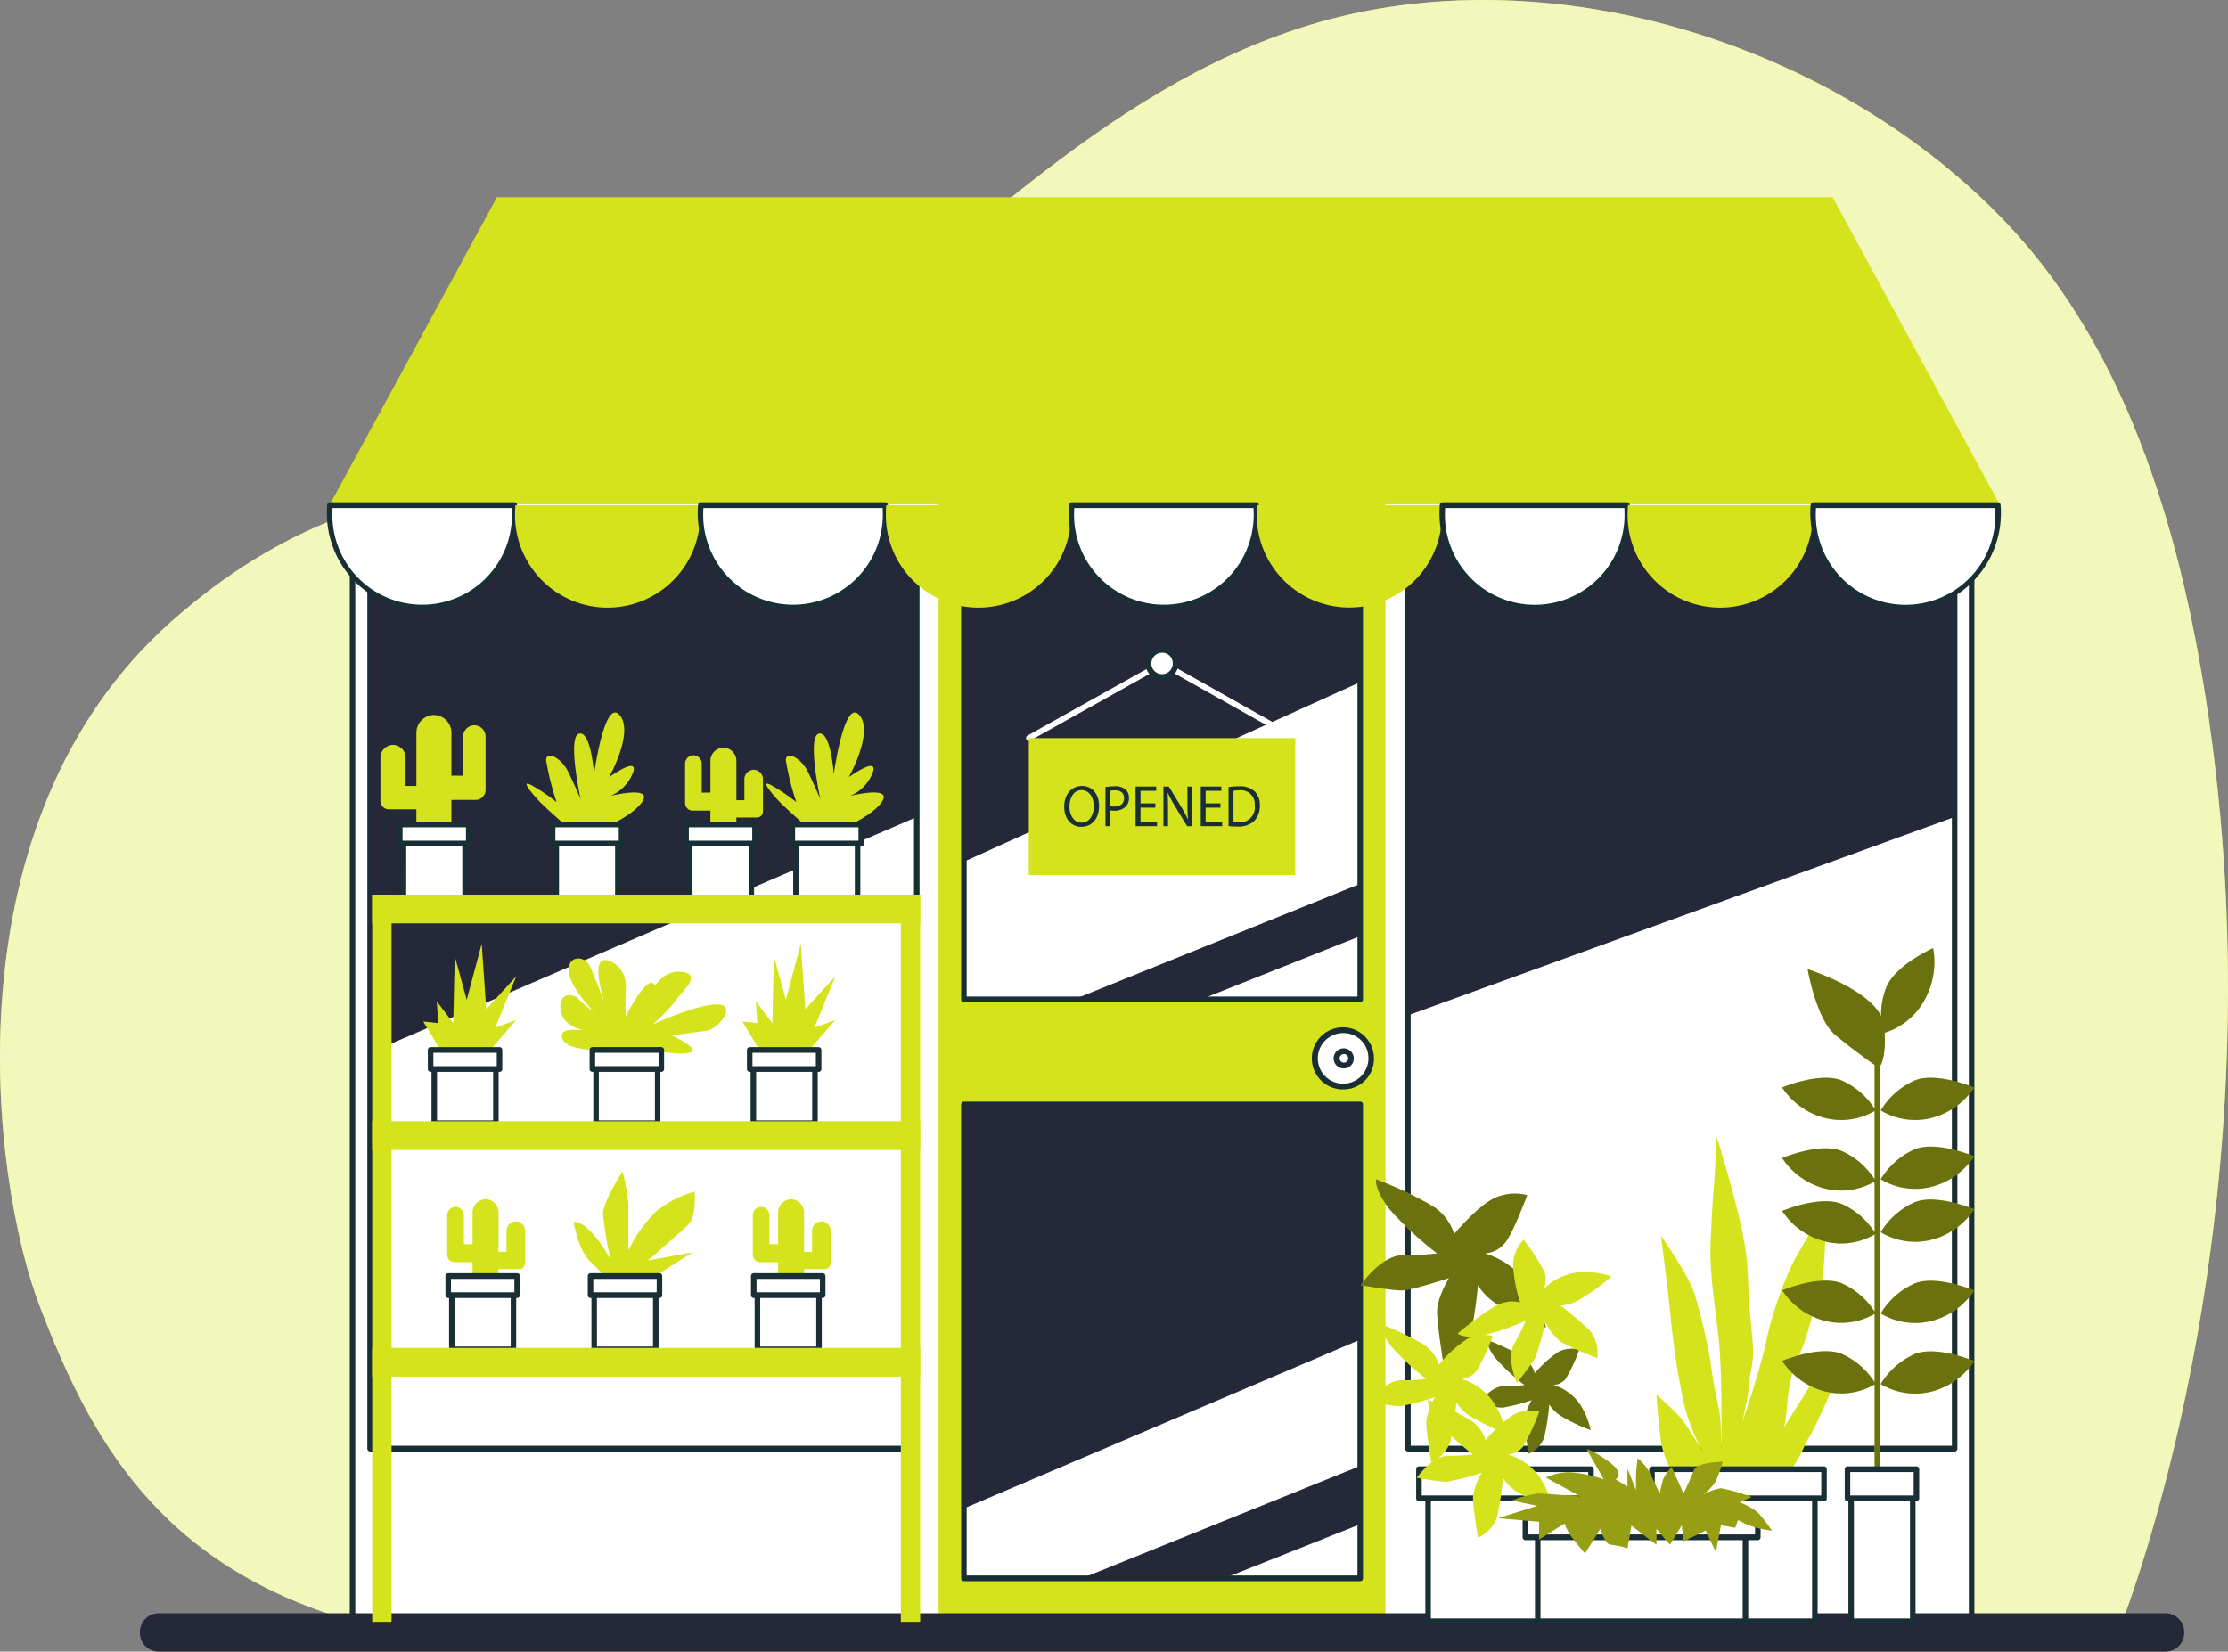 <svg id="Grupo_850" data-name="Grupo 850" xmlns="http://www.w3.org/2000/svg" width="312" height="231.326" viewBox="0 0 312 231.326">
  <rect x="0" y="0" width="312" height="231.326" fill="#808080" stroke="none"/>
  <g id="Grupo_709" data-name="Grupo 709" transform="translate(0)">
    <g id="Grupo_707" data-name="Grupo 707">
      <path id="Trazado_2574" data-name="Trazado 2574" d="M858.568,2657.181s22.966-56.065,12.631-127.638c-3.531-24.468-10.8-50.924-28.125-69.305-24.051-25.524-64.663-38.117-97.882-27.945-29.583,9.058-50.2,33.23-74.936,50.728-26.984,19.085-52.821,4.771-84.4,32.8s-25.263,78.134-18.373,96.028,16.313,36.088,43.753,43.988Z" transform="translate(-561.872 -2428.766)" fill="#d5e31c"/>
    </g>
    <g id="Grupo_708" data-name="Grupo 708" opacity="0.7">
      <path id="Trazado_2575" data-name="Trazado 2575" d="M858.568,2657.181s22.966-56.065,12.631-127.638c-3.531-24.468-10.8-50.924-28.125-69.305-24.051-25.524-64.663-38.117-97.882-27.945-29.583,9.058-50.2,33.23-74.936,50.728-26.984,19.085-52.821,4.771-84.4,32.8s-25.263,78.134-18.373,96.028,16.313,36.088,43.753,43.988Z" transform="translate(-561.872 -2428.766)" fill="#fff"/>
    </g>
  </g>
  <g id="Grupo_744" data-name="Grupo 744" transform="translate(45.776 27.621)">
    <g id="Grupo_710" data-name="Grupo 710" transform="translate(3.203 39.571)">
      <rect id="Rectángulo_60" data-name="Rectángulo 60" width="226.729" height="159.48" transform="translate(0.387 0.402)" fill="#fff"/>
      <path id="Trazado_2576" data-name="Trazado 2576" d="M820.721,2630.954H593.991a.4.4,0,0,1-.387-.4v-159.48a.394.394,0,0,1,.387-.4h226.73a.4.4,0,0,1,.388.4v159.48A.4.4,0,0,1,820.721,2630.954Zm-226.342-.805H820.334V2471.474H594.379Z" transform="translate(-593.604 -2470.669)" fill="#1a2e35"/>
    </g>
    <g id="Grupo_711" data-name="Grupo 711" transform="translate(150.998 44.183)">
      <rect id="Rectángulo_61" data-name="Rectángulo 61" width="76.555" height="130.685" transform="translate(0.388 0.403)" fill="#fff"/>
      <path id="Trazado_2577" data-name="Trazado 2577" d="M766.3,2605.036H689.743a.4.4,0,0,1-.387-.4V2473.947a.4.4,0,0,1,.387-.4H766.3a.4.4,0,0,1,.387.4v130.686A.4.4,0,0,1,766.3,2605.036Zm-76.168-.805h75.781V2474.35H690.131Z" transform="translate(-689.356 -2473.544)" fill="#1a2e35"/>
    </g>
    <g id="Grupo_712" data-name="Grupo 712" transform="translate(5.662 44.183)">
      <rect id="Rectángulo_62" data-name="Rectángulo 62" width="76.555" height="130.685" transform="translate(0.387 0.403)" fill="#fff"/>
      <path id="Trazado_2578" data-name="Trazado 2578" d="M672.14,2605.036H595.584a.4.4,0,0,1-.387-.4V2473.947a.4.4,0,0,1,.387-.4H672.14a.4.4,0,0,1,.387.4v130.686A.4.4,0,0,1,672.14,2605.036Zm-76.168-.805h75.779V2474.35H595.972Z" transform="translate(-595.197 -2473.544)" fill="#1a2e35"/>
    </g>
    <g id="Grupo_713" data-name="Grupo 713" transform="translate(151.386 44.585)">
      <path id="Trazado_2579" data-name="Trazado 2579" d="M766.162,2516.02,689.607,2543.8v-70h76.555Z" transform="translate(-689.607 -2473.796)" fill="#242838"/>
    </g>
    <g id="Grupo_714" data-name="Grupo 714" transform="translate(6.049 44.585)">
      <path id="Trazado_2580" data-name="Trazado 2580" d="M672,2516.02l-76.555,33.015V2473.8H672Z" transform="translate(-595.448 -2473.796)" fill="#242838"/>
    </g>
    <g id="Grupo_715" data-name="Grupo 715" transform="translate(85.661 39.973)">
      <rect id="Rectángulo_63" data-name="Rectángulo 63" width="62.587" height="159.48" fill="#d5e31c"/>
    </g>
    <g id="Grupo_716" data-name="Grupo 716" transform="translate(88.816 45.589)">
      <path id="Trazado_2581" data-name="Trazado 2581" d="M649.321,2555.756h55.5v66.361h-55.5Zm0-81.083v66.361h55.5v-66.361Z" transform="translate(-648.934 -2474.27)" fill="#fff"/>
      <path id="Trazado_2582" data-name="Trazado 2582" d="M704.96,2622.671h-55.5a.4.4,0,0,1-.388-.4v-66.361a.4.4,0,0,1,.388-.4h55.5a.394.394,0,0,1,.387.4v66.361A.394.394,0,0,1,704.96,2622.671Zm-55.113-.8h54.726V2556.31H649.847Zm55.113-80.278h-55.5a.4.4,0,0,1-.388-.4v-66.361a.4.4,0,0,1,.388-.4h55.5a.394.394,0,0,1,.387.4v66.361A.394.394,0,0,1,704.96,2541.588Zm-55.113-.805h54.726v-65.556H649.847Z" transform="translate(-649.07 -2474.422)" fill="#1a2e35"/>
    </g>
    <g id="Grupo_724" data-name="Grupo 724" transform="translate(89.204 45.992)">
      <g id="Grupo_717" data-name="Grupo 717" transform="translate(16.514 131.702)">
        <path id="Trazado_2583" data-name="Trazado 2583" d="M699.007,2564.977v-8.17l-38.987,15.742h19.924Z" transform="translate(-660.021 -2556.807)" fill="#242838"/>
      </g>
      <g id="Grupo_721" data-name="Grupo 721">
        <g id="Grupo_719" data-name="Grupo 719">
          <g id="Grupo_718" data-name="Grupo 718">
            <path id="Trazado_2584" data-name="Trazado 2584" d="M649.322,2521.751l55.5-25.156v-21.922h-55.5Z" transform="translate(-649.322 -2474.673)" fill="#242838"/>
          </g>
        </g>
        <g id="Grupo_720" data-name="Grupo 720" transform="translate(15.411 50.173)">
          <path id="Trazado_2585" data-name="Trazado 2585" d="M677.088,2522.151l22.308-8.861v-7.327l-40.091,16.188Z" transform="translate(-659.306 -2505.963)" fill="#242838"/>
        </g>
      </g>
      <g id="Grupo_723" data-name="Grupo 723" transform="translate(0 81.083)">
        <g id="Grupo_722" data-name="Grupo 722">
          <path id="Trazado_2586" data-name="Trazado 2586" d="M649.322,2581.818l55.5-23.648v-32.931h-55.5Z" transform="translate(-649.322 -2525.239)" fill="#242838"/>
        </g>
      </g>
    </g>
    <g id="Grupo_735" data-name="Grupo 735">
      <g id="Grupo_725" data-name="Grupo 725" transform="translate(0.432)">
        <path id="Trazado_2587" data-name="Trazado 2587" d="M825.61,2489h-233.8l23.38-43.009H802.23Z" transform="translate(-591.809 -2445.991)" fill="#d5e31c"/>
      </g>
      <g id="Grupo_726" data-name="Grupo 726" transform="translate(0 42.724)">
        <path id="Trazado_2588" data-name="Trazado 2588" d="M591.823,2472.886c-.019.3-.043.592-.043.894a12.965,12.965,0,1,0,25.911,0c0-.3-.025-.6-.043-.894Z" transform="translate(-591.393 -2472.483)" fill="#fff"/>
        <path id="Trazado_2589" data-name="Trazado 2589" d="M604.871,2487.792a13.624,13.624,0,0,1-13.342-13.862c0-.252.017-.5.032-.749l.012-.172a.4.4,0,0,1,.386-.375h25.825a.394.394,0,0,1,.386.375l.011.159c.017.251.034.5.034.762A13.625,13.625,0,0,1,604.871,2487.792Zm-12.549-14.353c-.011.162-.019.326-.019.491a12.577,12.577,0,1,0,25.136,0c0-.166-.008-.329-.019-.491Z" transform="translate(-591.529 -2472.635)" fill="#1a2e35"/>
      </g>
      <g id="Grupo_727" data-name="Grupo 727" transform="translate(26.354 43.126)">
        <path id="Trazado_2590" data-name="Trazado 2590" d="M608.646,2472.886c-.018.3-.043.592-.043.894a12.965,12.965,0,1,0,25.911,0c0-.3-.025-.6-.043-.894Z" transform="translate(-608.603 -2472.886)" fill="#d5e31c"/>
      </g>
      <g id="Grupo_728" data-name="Grupo 728" transform="translate(51.933 42.724)">
        <path id="Trazado_2591" data-name="Trazado 2591" d="M625.469,2472.886c-.019.3-.043.592-.043.894a12.965,12.965,0,1,0,25.911,0c0-.3-.025-.6-.043-.894Z" transform="translate(-625.039 -2472.483)" fill="#fff"/>
        <path id="Trazado_2592" data-name="Trazado 2592" d="M638.517,2487.792a13.625,13.625,0,0,1-13.342-13.862c0-.252.017-.5.034-.749l.011-.172a.4.4,0,0,1,.388-.375H651.43a.4.4,0,0,1,.387.375l.009.159c.017.251.034.5.034.762A13.625,13.625,0,0,1,638.517,2487.792Zm-12.549-14.353c-.011.162-.019.326-.019.491a12.577,12.577,0,1,0,25.136,0c0-.166-.008-.329-.017-.491Z" transform="translate(-625.175 -2472.635)" fill="#1a2e35"/>
      </g>
      <g id="Grupo_729" data-name="Grupo 729" transform="translate(78.288 43.126)">
        <path id="Trazado_2593" data-name="Trazado 2593" d="M642.292,2472.886c-.019.3-.043.592-.043.894a12.965,12.965,0,1,0,25.911,0c0-.3-.025-.6-.043-.894Z" transform="translate(-642.249 -2472.886)" fill="#d5e31c"/>
      </g>
      <g id="Grupo_730" data-name="Grupo 730" transform="translate(103.867 42.724)">
        <path id="Trazado_2594" data-name="Trazado 2594" d="M659.117,2472.886c-.02.3-.045.592-.045.894a12.965,12.965,0,1,0,25.911,0c0-.3-.025-.6-.043-.894Z" transform="translate(-658.685 -2472.483)" fill="#fff"/>
        <path id="Trazado_2595" data-name="Trazado 2595" d="M672.165,2487.792a13.625,13.625,0,0,1-13.344-13.862c0-.252.017-.5.034-.749l.011-.172a.4.4,0,0,1,.388-.375h25.823a.4.4,0,0,1,.387.375l.011.159c.016.251.033.5.033.762A13.624,13.624,0,0,1,672.165,2487.792Zm-12.55-14.353c-.011.162-.019.326-.019.491a12.577,12.577,0,1,0,25.136,0c0-.166-.008-.329-.017-.491Z" transform="translate(-658.821 -2472.635)" fill="#1a2e35"/>
      </g>
      <g id="Grupo_731" data-name="Grupo 731" transform="translate(130.222 43.126)">
        <path id="Trazado_2596" data-name="Trazado 2596" d="M675.939,2472.886c-.018.3-.043.592-.043.894a12.964,12.964,0,1,0,25.91,0c0-.3-.025-.6-.043-.894Z" transform="translate(-675.896 -2472.886)" fill="#d5e31c"/>
      </g>
      <g id="Grupo_732" data-name="Grupo 732" transform="translate(155.8 42.724)">
        <path id="Trazado_2597" data-name="Trazado 2597" d="M692.762,2472.886c-.018.3-.043.592-.043.894a12.964,12.964,0,1,0,25.91,0c0-.3-.025-.6-.043-.894Z" transform="translate(-692.33 -2472.483)" fill="#fff"/>
        <path id="Trazado_2598" data-name="Trazado 2598" d="M705.811,2487.792a13.625,13.625,0,0,1-13.344-13.862c0-.252.017-.5.034-.749l.011-.172a.4.4,0,0,1,.388-.375h25.823a.4.4,0,0,1,.388.375l.011.159c.017.251.032.5.032.762A13.624,13.624,0,0,1,705.811,2487.792Zm-12.55-14.353c-.009.162-.017.326-.017.491a12.577,12.577,0,1,0,25.135,0c0-.166-.008-.329-.017-.491Z" transform="translate(-692.467 -2472.635)" fill="#1a2e35"/>
      </g>
      <g id="Grupo_733" data-name="Grupo 733" transform="translate(182.156 43.126)">
        <path id="Trazado_2599" data-name="Trazado 2599" d="M709.585,2472.886c-.018.3-.043.592-.043.894a12.965,12.965,0,1,0,25.911,0c0-.3-.025-.6-.045-.894Z" transform="translate(-709.542 -2472.886)" fill="#d5e31c"/>
      </g>
      <g id="Grupo_734" data-name="Grupo 734" transform="translate(207.735 42.724)">
        <path id="Trazado_2600" data-name="Trazado 2600" d="M726.408,2472.886c-.019.3-.043.592-.043.894a12.965,12.965,0,1,0,25.911,0c0-.3-.025-.6-.045-.894Z" transform="translate(-725.978 -2472.483)" fill="#fff"/>
        <path id="Trazado_2601" data-name="Trazado 2601" d="M739.456,2487.792a13.624,13.624,0,0,1-13.342-13.862c0-.252.015-.5.032-.749l.012-.172a.393.393,0,0,1,.386-.375H752.37a.394.394,0,0,1,.386.375l.011.159c.017.251.034.5.034.762A13.625,13.625,0,0,1,739.456,2487.792Zm-12.549-14.353c-.011.162-.019.326-.019.491a12.577,12.577,0,1,0,25.135,0c0-.166-.006-.329-.017-.491Z" transform="translate(-726.114 -2472.635)" fill="#1a2e35"/>
      </g>
    </g>
    <g id="Grupo_738" data-name="Grupo 738" transform="translate(97.908 62.995)">
      <g id="Grupo_736" data-name="Grupo 736" transform="translate(0 1.896)">
        <path id="Trazado_2602" data-name="Trazado 2602" d="M692.665,2497.729a.367.367,0,0,1-.185-.049l-18.41-10.36-18.538,10.36a.381.381,0,0,1-.525-.164.41.41,0,0,1,.157-.545l18.721-10.463a.373.373,0,0,1,.369,0l18.595,10.464a.409.409,0,0,1,.156.545A.385.385,0,0,1,692.665,2497.729Z" transform="translate(-654.961 -2486.46)" fill="#fff"/>
      </g>
      <g id="Grupo_737" data-name="Grupo 737" transform="translate(16.897)">
        <path id="Trazado_2603" data-name="Trazado 2603" d="M669.809,2487.425a1.827,1.827,0,1,0-1.824,1.9A1.862,1.862,0,0,0,669.809,2487.425Z" transform="translate(-665.772 -2485.126)" fill="#fff"/>
        <path id="Trazado_2604" data-name="Trazado 2604" d="M668.121,2489.876a2.3,2.3,0,1,1,2.214-2.3A2.26,2.26,0,0,1,668.121,2489.876Zm0-3.794a1.5,1.5,0,1,0,1.437,1.495A1.469,1.469,0,0,0,668.121,2486.082Z" transform="translate(-665.908 -2485.277)" fill="#1a2e35"/>
      </g>
    </g>
    <g id="Grupo_739" data-name="Grupo 739" transform="translate(98.297 75.758)">
      <rect id="Rectángulo_64" data-name="Rectángulo 64" width="37.316" height="19.183" fill="#d5e31c"/>
    </g>
    <g id="Grupo_740" data-name="Grupo 740" transform="translate(103.252 82.457)">
      <path id="Trazado_2605" data-name="Trazado 2605" d="M663.3,2500.22c0,1.911-1.118,2.923-2.479,2.923-1.412,0-2.4-1.135-2.4-2.816,0-1.76,1.054-2.913,2.481-2.913C662.362,2497.414,663.3,2498.575,663.3,2500.22Zm-4.144.091c0,1.185.619,2.247,1.7,2.247s1.712-1.044,1.712-2.3c0-1.1-.556-2.256-1.7-2.256S659.159,2499.093,659.159,2500.311Z" transform="translate(-658.423 -2497.414)" fill="#1a2e35"/>
      <path id="Trazado_2606" data-name="Trazado 2606" d="M662.167,2497.551a7.677,7.677,0,0,1,1.323-.105,2.145,2.145,0,0,1,1.5.46,1.521,1.521,0,0,1,.466,1.161,1.666,1.666,0,0,1-.412,1.185,2.16,2.16,0,0,1-1.631.609,2.208,2.208,0,0,1-.554-.05v2.223h-.69Zm.69,2.676a2.176,2.176,0,0,0,.57.058c.832,0,1.34-.421,1.34-1.187,0-.732-.5-1.085-1.261-1.085a2.7,2.7,0,0,0-.648.058Z" transform="translate(-656.388 -2497.396)" fill="#1a2e35"/>
      <path id="Trazado_2607" data-name="Trazado 2607" d="M667.665,2500.417h-2.076v2H667.9v.6h-3v-5.548h2.885v.6h-2.195v1.753h2.076Z" transform="translate(-654.903 -2497.38)" fill="#1a2e35"/>
      <path id="Trazado_2608" data-name="Trazado 2608" d="M667.426,2503.018v-5.548h.752l1.713,2.808a16.149,16.149,0,0,1,.958,1.8l.016-.008c-.063-.741-.079-1.416-.079-2.281v-2.322h.65v5.548h-.7l-1.7-2.814a18.03,18.03,0,0,1-1-1.854l-.023.01c.039.7.056,1.366.056,2.288v2.37Z" transform="translate(-653.53 -2497.38)" fill="#1a2e35"/>
      <path id="Trazado_2609" data-name="Trazado 2609" d="M673.571,2500.417H671.5v2h2.314v.6h-3v-5.548h2.885v.6H671.5v1.753h2.076Z" transform="translate(-651.693 -2497.38)" fill="#1a2e35"/>
      <path id="Trazado_2610" data-name="Trazado 2610" d="M673.332,2497.561a9.274,9.274,0,0,1,1.466-.115,2.993,2.993,0,0,1,2.164.69,2.607,2.607,0,0,1,.752,1.992,3.008,3.008,0,0,1-.769,2.159,3.213,3.213,0,0,1-2.361.8,10.642,10.642,0,0,1-1.252-.066Zm.69,4.9a4.041,4.041,0,0,0,.7.042,2.094,2.094,0,0,0,2.275-2.354,1.94,1.94,0,0,0-2.163-2.14,3.8,3.8,0,0,0-.809.073Z" transform="translate(-650.32 -2497.396)" fill="#1a2e35"/>
    </g>
    <g id="Grupo_743" data-name="Grupo 743" transform="translate(138.258 116.267)">
      <g id="Grupo_741" data-name="Grupo 741">
        <ellipse id="Elipse_62" data-name="Elipse 62" cx="3.797" cy="3.944" rx="3.797" ry="3.944" transform="translate(0.388 0.403)" fill="#fff"/>
        <path id="Trazado_2611" data-name="Trazado 2611" d="M685.286,2527.193a4.35,4.35,0,1,1,4.185-4.347A4.272,4.272,0,0,1,685.286,2527.193Zm0-7.887a3.544,3.544,0,1,0,3.41,3.54A3.48,3.48,0,0,0,685.286,2519.306Z" transform="translate(-681.102 -2518.499)" fill="#1a2e35"/>
      </g>
      <g id="Grupo_742" data-name="Grupo 742" transform="translate(2.829 2.939)">
        <ellipse id="Elipse_63" data-name="Elipse 63" cx="0.968" cy="1.006" rx="0.968" ry="1.006" transform="translate(0.387 0.402)" fill="#fff"/>
        <path id="Trazado_2612" data-name="Trazado 2612" d="M684.29,2523.149a1.409,1.409,0,1,1,1.355-1.409A1.385,1.385,0,0,1,684.29,2523.149Zm0-2.012a.6.6,0,1,0,.581.6A.592.592,0,0,0,684.29,2521.137Z" transform="translate(-682.935 -2520.332)" fill="#1a2e35"/>
      </g>
    </g>
  </g>
  <g id="Grupo_745" data-name="Grupo 745" transform="translate(19.591 225.957)">
    <path id="Trazado_2613" data-name="Trazado 2613" d="M858.262,2575.049H577.148a2.634,2.634,0,0,1-2.584-2.684h0a2.635,2.635,0,0,1,2.584-2.685H858.262a2.635,2.635,0,0,1,2.582,2.685h0A2.634,2.634,0,0,1,858.262,2575.049Z" transform="translate(-574.564 -2569.68)" fill="#242838"/>
  </g>
  <g id="Grupo_806" data-name="Grupo 806" transform="translate(52.121 99.79)">
    <g id="Grupo_799" data-name="Grupo 799" transform="translate(1.151)">
      <g id="Grupo_750" data-name="Grupo 750" transform="translate(0 0.351)">
        <g id="Grupo_746" data-name="Grupo 746">
          <path id="Trazado_2614" data-name="Trazado 2614" d="M607.965,2494.29v5.428h-1.636v-5.951a2.5,2.5,0,0,0-2.454-2.55h0a2.5,2.5,0,0,0-2.454,2.55v7.389h-1.511v-3.924a1.8,1.8,0,0,0-1.763-1.83h0a1.8,1.8,0,0,0-1.761,1.83v6.016h0a1.156,1.156,0,0,0,1.133,1.177h3.9v4.446h4.908v-5.755h3.4a1.411,1.411,0,0,0,1.385-1.438h0v-7.389a1.6,1.6,0,0,0-1.573-1.634h0A1.6,1.6,0,0,0,607.965,2494.29Z" transform="translate(-596.385 -2491.217)" fill="#d5e31c"/>
        </g>
        <g id="Grupo_749" data-name="Grupo 749" transform="translate(2.325 14.925)">
          <g id="Grupo_747" data-name="Grupo 747" transform="translate(0.514 1.969)">
            <rect id="Rectángulo_65" data-name="Rectángulo 65" width="8.626" height="8.31" transform="translate(0.387 0.402)" fill="#fff"/>
            <path id="Trazado_2615" data-name="Trazado 2615" d="M607.238,2510.867h-8.627a.4.4,0,0,1-.387-.4v-8.309a.394.394,0,0,1,.387-.4h8.627a.394.394,0,0,1,.387.4v8.309A.394.394,0,0,1,607.238,2510.867Zm-8.239-.8h7.852v-7.5H599Z" transform="translate(-598.224 -2501.753)" fill="#1a2e35"/>
          </g>
          <g id="Grupo_748" data-name="Grupo 748">
            <rect id="Rectángulo_66" data-name="Rectángulo 66" width="9.653" height="2.675" transform="translate(0.388 0.402)" fill="#fff"/>
            <path id="Trazado_2616" data-name="Trazado 2616" d="M607.932,2504h-9.653a.394.394,0,0,1-.387-.4v-2.675a.4.4,0,0,1,.387-.4h9.653a.4.4,0,0,1,.387.4v2.675A.394.394,0,0,1,607.932,2504Zm-9.266-.8h8.878v-1.869h-8.878Z" transform="translate(-597.891 -2500.525)" fill="#1a2e35"/>
          </g>
        </g>
      </g>
      <g id="Grupo_756" data-name="Grupo 756" transform="translate(6 32.39)">
        <g id="Grupo_751" data-name="Grupo 751">
          <path id="Trazado_2617" data-name="Trazado 2617" d="M603.419,2527.326l-3.147-5.231,2.1.219-.21-3.052,2.308,3.052.21-9.372,1.678,6.1,2.1-7.847.63,9.154,4.2-4.576-2.937,7.192,2.937-1.089-5.665,6.539Z" transform="translate(-600.272 -2511.198)" fill="#d5e31c"/>
        </g>
        <g id="Grupo_755" data-name="Grupo 755" transform="translate(0.639 14.468)">
          <g id="Grupo_754" data-name="Grupo 754">
            <g id="Grupo_752" data-name="Grupo 752" transform="translate(0.512 1.969)">
              <rect id="Rectángulo_67" data-name="Rectángulo 67" width="8.626" height="8.31" transform="translate(0.388 0.402)" fill="#fff"/>
              <path id="Trazado_2618" data-name="Trazado 2618" d="M610.032,2530.563h-8.627a.4.4,0,0,1-.387-.4v-8.31a.4.4,0,0,1,.387-.4h8.627a.4.4,0,0,1,.388.4v8.31A.394.394,0,0,1,610.032,2530.563Zm-8.239-.805h7.852v-7.5h-7.852Z" transform="translate(-601.018 -2521.448)" fill="#1a2e35"/>
            </g>
            <g id="Grupo_753" data-name="Grupo 753">
              <rect id="Rectángulo_68" data-name="Rectángulo 68" width="9.653" height="2.675" transform="translate(0.387 0.402)" fill="#fff"/>
              <path id="Trazado_2619" data-name="Trazado 2619" d="M610.727,2523.7h-9.653a.394.394,0,0,1-.387-.4v-2.675a.394.394,0,0,1,.387-.4h9.653a.4.4,0,0,1,.388.4v2.675A.4.4,0,0,1,610.727,2523.7Zm-9.266-.805h8.877v-1.87h-8.877Z" transform="translate(-600.686 -2520.22)" fill="#1a2e35"/>
            </g>
          </g>
        </g>
      </g>
      <g id="Grupo_762" data-name="Grupo 762" transform="translate(50.687 32.39)">
        <g id="Grupo_757" data-name="Grupo 757">
          <path id="Trazado_2620" data-name="Trazado 2620" d="M632.371,2527.326l-3.147-5.231,2.1.219-.21-3.052,2.308,3.052.21-9.372,1.678,6.1,2.1-7.847.629,9.154,4.2-4.576-2.937,7.192,2.937-1.089-5.665,6.539Z" transform="translate(-629.224 -2511.198)" fill="#d5e31c"/>
        </g>
        <g id="Grupo_761" data-name="Grupo 761" transform="translate(0.638 14.468)">
          <g id="Grupo_760" data-name="Grupo 760">
            <g id="Grupo_758" data-name="Grupo 758" transform="translate(0.514 1.969)">
              <rect id="Rectángulo_69" data-name="Rectángulo 69" width="8.626" height="8.31" transform="translate(0.387 0.402)" fill="#fff"/>
              <path id="Trazado_2621" data-name="Trazado 2621" d="M638.984,2530.563h-8.627a.394.394,0,0,1-.388-.4v-8.31a.4.4,0,0,1,.388-.4h8.627a.4.4,0,0,1,.387.4v8.31A.4.4,0,0,1,638.984,2530.563Zm-8.239-.805h7.85v-7.5h-7.85Z" transform="translate(-629.97 -2521.448)" fill="#1a2e35"/>
            </g>
            <g id="Grupo_759" data-name="Grupo 759">
              <rect id="Rectángulo_70" data-name="Rectángulo 70" width="9.653" height="2.675" transform="translate(0.388 0.402)" fill="#fff"/>
              <path id="Trazado_2622" data-name="Trazado 2622" d="M639.678,2523.7h-9.653a.4.4,0,0,1-.387-.4v-2.675a.4.4,0,0,1,.387-.4h9.653a.4.4,0,0,1,.387.4v2.675A.394.394,0,0,1,639.678,2523.7Zm-9.266-.805h8.878v-1.87h-8.878Z" transform="translate(-629.637 -2520.22)" fill="#1a2e35"/>
            </g>
          </g>
        </g>
      </g>
      <g id="Grupo_768" data-name="Grupo 768" transform="translate(25.194 34.455)">
        <g id="Grupo_763" data-name="Grupo 763">
          <path id="Trazado_2623" data-name="Trazado 2623" d="M619.528,2525.458a26.675,26.675,0,0,1-4.405-.437c-2.307-.434-2.727-1.96-1.678-2.4s4.615.218,4.615.218-4.615,0-5.245-2.833,1.678-2.614,2.307-1.961,2.308,1.961,2.308,1.961-3.567-3.706-3.567-5.884,2.309-1.962,2.937-.654,2.1,5.232,2.1,5.232-2.307-6.976.628-5.885,2.309,4.358,2.309,5.013v2.833s2.936-5.885,3.985-4.577-1.468,3.7-1.468,3.7,1.468-5.667,5.035-5.449.21,2.833-.42,3.924a25.068,25.068,0,0,1-3.357,3.488s6.084-2.833,9.022-2.833.21,3.486-1.469,3.7-4.825.654-4.825.654,4.2,1.961,2.517,2.4-5.875-.436-5.875-.436Z" transform="translate(-612.707 -2512.485)" fill="#d5e31c"/>
        </g>
        <g id="Grupo_767" data-name="Grupo 767" transform="translate(4.102 12.402)">
          <g id="Grupo_766" data-name="Grupo 766">
            <g id="Grupo_764" data-name="Grupo 764" transform="translate(0.514 1.969)">
              <rect id="Rectángulo_71" data-name="Rectángulo 71" width="8.626" height="8.31" transform="translate(0.387 0.402)" fill="#fff"/>
              <path id="Trazado_2624" data-name="Trazado 2624" d="M624.712,2530.563h-8.627a.394.394,0,0,1-.387-.4v-8.31a.4.4,0,0,1,.387-.4h8.627a.4.4,0,0,1,.388.4v8.31A.4.4,0,0,1,624.712,2530.563Zm-8.239-.805h7.852v-7.5h-7.852Z" transform="translate(-615.698 -2521.448)" fill="#1a2e35"/>
            </g>
            <g id="Grupo_765" data-name="Grupo 765">
              <rect id="Rectángulo_72" data-name="Rectángulo 72" width="9.653" height="2.675" transform="translate(0.388 0.402)" fill="#fff"/>
              <path id="Trazado_2625" data-name="Trazado 2625" d="M625.406,2523.7h-9.653a.4.4,0,0,1-.387-.4v-2.675a.4.4,0,0,1,.387-.4h9.653a.4.4,0,0,1,.387.4v2.675A.394.394,0,0,1,625.406,2523.7Zm-9.266-.805h8.879v-1.87H616.14Z" transform="translate(-615.365 -2520.22)" fill="#1a2e35"/>
            </g>
          </g>
        </g>
      </g>
      <g id="Grupo_773" data-name="Grupo 773" transform="translate(42.416 4.927)">
        <g id="Grupo_769" data-name="Grupo 769" transform="translate(0.252)">
          <path id="Trazado_2626" data-name="Trazado 2626" d="M626.36,2496.348v4.02h1.212v-4.408a1.855,1.855,0,0,1,1.818-1.889h0a1.856,1.856,0,0,1,1.818,1.889v5.473h1.119v-2.906a1.332,1.332,0,0,1,1.306-1.357h0a1.332,1.332,0,0,1,1.3,1.357v4.457h0a.856.856,0,0,1-.838.872h-2.891v3.293h-3.636v-4.262h-2.518a1.048,1.048,0,0,1-1.026-1.066h0v-5.473a1.189,1.189,0,0,1,1.165-1.211h0A1.19,1.19,0,0,1,626.36,2496.348Z" transform="translate(-624.028 -2494.071)" fill="#d5e31c"/>
        </g>
        <g id="Grupo_772" data-name="Grupo 772" transform="translate(0 10.349)">
          <g id="Grupo_770" data-name="Grupo 770" transform="translate(0.512 1.969)">
            <rect id="Rectángulo_73" data-name="Rectángulo 73" width="8.626" height="8.31" transform="translate(0.388 0.402)" fill="#fff"/>
            <path id="Trazado_2627" data-name="Trazado 2627" d="M633.211,2510.867h-8.626a.4.4,0,0,1-.388-.4v-8.309a.394.394,0,0,1,.388-.4h8.626a.394.394,0,0,1,.388.4v8.309A.4.4,0,0,1,633.211,2510.867Zm-8.239-.8h7.852v-7.5h-7.852Z" transform="translate(-624.197 -2501.753)" fill="#1a2e35"/>
          </g>
          <g id="Grupo_771" data-name="Grupo 771">
            <rect id="Rectángulo_74" data-name="Rectángulo 74" width="9.653" height="2.675" transform="translate(0.387 0.402)" fill="#fff"/>
            <path id="Trazado_2628" data-name="Trazado 2628" d="M633.906,2504h-9.653a.4.4,0,0,1-.388-.4v-2.675a.4.4,0,0,1,.388-.4h9.653a.4.4,0,0,1,.387.4v2.675A.394.394,0,0,1,633.906,2504Zm-9.266-.8h8.878v-1.869H624.64Z" transform="translate(-623.865 -2500.525)" fill="#1a2e35"/>
          </g>
        </g>
      </g>
      <g id="Grupo_778" data-name="Grupo 778" transform="translate(9.105 68.179)">
        <g id="Grupo_774" data-name="Grupo 774" transform="translate(0.253)">
          <path id="Trazado_2629" data-name="Trazado 2629" d="M604.779,2535.794v4.02h1.213v-4.408a1.854,1.854,0,0,1,1.818-1.889h0a1.854,1.854,0,0,1,1.818,1.889v5.473h1.119v-2.906a1.331,1.331,0,0,1,1.3-1.356h0a1.332,1.332,0,0,1,1.306,1.356v4.456h0a.855.855,0,0,1-.84.871h-2.89v3.293h-3.636v-4.262h-2.518a1.046,1.046,0,0,1-1.026-1.064h0v-5.473a1.19,1.19,0,0,1,1.165-1.213h0A1.19,1.19,0,0,1,604.779,2535.794Z" transform="translate(-602.448 -2533.517)" fill="#d5e31c"/>
        </g>
        <g id="Grupo_777" data-name="Grupo 777" transform="translate(0 10.349)">
          <g id="Grupo_775" data-name="Grupo 775" transform="translate(0.514 1.969)">
            <rect id="Rectángulo_75" data-name="Rectángulo 75" width="8.626" height="8.31" transform="translate(0.388 0.402)" fill="#fff"/>
            <path id="Trazado_2630" data-name="Trazado 2630" d="M611.631,2550.313H603a.394.394,0,0,1-.387-.4v-8.31a.4.4,0,0,1,.387-.4h8.627a.4.4,0,0,1,.387.4v8.31A.394.394,0,0,1,611.631,2550.313Zm-8.239-.805h7.852V2542h-7.852Z" transform="translate(-602.617 -2541.198)" fill="#1a2e35"/>
          </g>
          <g id="Grupo_776" data-name="Grupo 776">
            <rect id="Rectángulo_76" data-name="Rectángulo 76" width="9.653" height="2.675" transform="translate(0.388 0.402)" fill="#fff"/>
            <path id="Trazado_2631" data-name="Trazado 2631" d="M612.325,2543.451h-9.652a.4.4,0,0,1-.389-.4v-2.675a.4.4,0,0,1,.389-.4h9.652a.4.4,0,0,1,.387.4v2.675A.4.4,0,0,1,612.325,2543.451Zm-9.264-.806h8.877v-1.87H603.06Z" transform="translate(-602.284 -2539.971)" fill="#1a2e35"/>
          </g>
        </g>
      </g>
      <g id="Grupo_783" data-name="Grupo 783" transform="translate(51.892 68.179)">
        <g id="Grupo_779" data-name="Grupo 779" transform="translate(0.253)">
          <path id="Trazado_2632" data-name="Trazado 2632" d="M632.5,2535.794v4.02h1.212v-4.408a1.855,1.855,0,0,1,1.818-1.889h0a1.855,1.855,0,0,1,1.82,1.889v5.473h1.118v-2.906a1.332,1.332,0,0,1,1.306-1.356h0a1.332,1.332,0,0,1,1.306,1.356v4.456h0a.855.855,0,0,1-.84.871h-2.89v3.293H633.71v-4.262h-2.517a1.045,1.045,0,0,1-1.025-1.064h0v-5.473a1.19,1.19,0,0,1,1.165-1.213h0A1.19,1.19,0,0,1,632.5,2535.794Z" transform="translate(-630.168 -2533.517)" fill="#d5e31c"/>
        </g>
        <g id="Grupo_782" data-name="Grupo 782" transform="translate(0 10.349)">
          <g id="Grupo_780" data-name="Grupo 780" transform="translate(0.514 1.969)">
            <rect id="Rectángulo_77" data-name="Rectángulo 77" width="8.626" height="8.31" transform="translate(0.387 0.402)" fill="#fff"/>
            <path id="Trazado_2633" data-name="Trazado 2633" d="M639.351,2550.313h-8.627a.394.394,0,0,1-.387-.4v-8.31a.4.4,0,0,1,.387-.4h8.627a.4.4,0,0,1,.387.4v8.31A.4.4,0,0,1,639.351,2550.313Zm-8.239-.805h7.852V2542h-7.852Z" transform="translate(-630.337 -2541.198)" fill="#1a2e35"/>
          </g>
          <g id="Grupo_781" data-name="Grupo 781">
            <rect id="Rectángulo_78" data-name="Rectángulo 78" width="9.653" height="2.675" transform="translate(0.388 0.402)" fill="#fff"/>
            <path id="Trazado_2634" data-name="Trazado 2634" d="M640.045,2543.451h-9.653a.4.4,0,0,1-.387-.4v-2.675a.4.4,0,0,1,.387-.4h9.653a.4.4,0,0,1,.387.4v2.675A.4.4,0,0,1,640.045,2543.451Zm-9.266-.806h8.878v-1.87h-8.878Z" transform="translate(-630.004 -2539.971)" fill="#1a2e35"/>
          </g>
        </g>
      </g>
      <g id="Grupo_788" data-name="Grupo 788" transform="translate(27.073 64.273)">
        <g id="Grupo_787" data-name="Grupo 787">
          <g id="Grupo_784" data-name="Grupo 784">
            <path id="Trazado_2635" data-name="Trazado 2635" d="M619.385,2547.532a15.667,15.667,0,0,0-3-3.687c-1.912-1.7-2.457-5.674-2.457-5.674s.818-.284,2.457,1.417a17.583,17.583,0,0,1,2.73,3.972,50.044,50.044,0,0,1-1.093-6.524c0-1.7,2.73-5.955,2.73-5.955a26.7,26.7,0,0,1,.82,4.537v6.523a20.691,20.691,0,0,1,3.822-5.39,14.861,14.861,0,0,1,5.461-2.834s.273,3.4-.82,4.537-5.734,5.105-5.734,5.105l6.281-1.135L624.3,2546.4s-1.172,1.59-2.184,1.134A5.13,5.13,0,0,0,619.385,2547.532Z" transform="translate(-613.925 -2531.081)" fill="#d5e31c"/>
          </g>
          <g id="Grupo_785" data-name="Grupo 785" transform="translate(2.477 16.224)">
            <rect id="Rectángulo_79" data-name="Rectángulo 79" width="8.626" height="8.31" transform="translate(0.387 0.402)" fill="#fff"/>
            <path id="Trazado_2636" data-name="Trazado 2636" d="M624.543,2550.313h-8.625a.394.394,0,0,1-.387-.4v-8.31a.4.4,0,0,1,.387-.4h8.625a.4.4,0,0,1,.387.4v8.31A.4.4,0,0,1,624.543,2550.313Zm-8.238-.805h7.85V2542H616.3Z" transform="translate(-615.53 -2541.198)" fill="#1a2e35"/>
          </g>
          <g id="Grupo_786" data-name="Grupo 786" transform="translate(1.963 14.255)">
            <rect id="Rectángulo_80" data-name="Rectángulo 80" width="9.653" height="2.675" transform="translate(0.388 0.402)" fill="#fff"/>
            <path id="Trazado_2637" data-name="Trazado 2637" d="M625.238,2543.451h-9.653a.4.4,0,0,1-.387-.4v-2.675a.4.4,0,0,1,.387-.4h9.653a.4.4,0,0,1,.387.4v2.675A.4.4,0,0,1,625.238,2543.451Zm-9.266-.806h8.878v-1.87h-8.878Z" transform="translate(-615.197 -2539.971)" fill="#1a2e35"/>
          </g>
        </g>
      </g>
      <g id="Grupo_793" data-name="Grupo 793" transform="translate(54.041)">
        <g id="Grupo_789" data-name="Grupo 789">
          <path id="Trazado_2638" data-name="Trazado 2638" d="M636.854,2506.823s-2.727-2.4-3.565-3.268-2.937-3.27-1.26-2.4a25.831,25.831,0,0,1,3.567,2.4,37.844,37.844,0,0,1-1.469-5.885c0-1.309,2.1-.437,3.147,1.743s1.679,3.706,1.679,3.706-1.889-8.718-.21-9.154,2.1,5.667,2.1,5.667,1.468-10.68,3.567-8.282-1.469,8.718-1.469,8.718,4.2-3.052,3.357-.654a5.808,5.808,0,0,1-3.147,3.269s6.085-1.526,4.405.873-7.133,4.358-7.133,4.358Z" transform="translate(-631.396 -2490.999)" fill="#d5e31c"/>
        </g>
        <g id="Grupo_792" data-name="Grupo 792" transform="translate(3.252 15.276)">
          <g id="Grupo_790" data-name="Grupo 790" transform="translate(0.514 1.969)">
            <rect id="Rectángulo_81" data-name="Rectángulo 81" width="8.626" height="8.31" transform="translate(0.387 0.402)" fill="#fff"/>
            <path id="Trazado_2639" data-name="Trazado 2639" d="M642.85,2510.867h-8.627a.4.4,0,0,1-.388-.4v-8.309a.394.394,0,0,1,.388-.4h8.627a.4.4,0,0,1,.387.4v8.309A.4.4,0,0,1,642.85,2510.867Zm-8.239-.8h7.85v-7.5h-7.85Z" transform="translate(-633.836 -2501.753)" fill="#1a2e35"/>
          </g>
          <g id="Grupo_791" data-name="Grupo 791">
            <rect id="Rectángulo_82" data-name="Rectángulo 82" width="9.653" height="2.675" transform="translate(0.388 0.402)" fill="#fff"/>
            <path id="Trazado_2640" data-name="Trazado 2640" d="M643.544,2504h-9.653a.4.4,0,0,1-.388-.4v-2.675a.4.4,0,0,1,.388-.4h9.653a.4.4,0,0,1,.387.4v2.675A.394.394,0,0,1,643.544,2504Zm-9.266-.8h8.878v-1.869h-8.878Z" transform="translate(-633.503 -2500.525)" fill="#1a2e35"/>
          </g>
        </g>
      </g>
      <g id="Grupo_798" data-name="Grupo 798" transform="translate(20.472)">
        <g id="Grupo_794" data-name="Grupo 794">
          <path id="Trazado_2641" data-name="Trazado 2641" d="M615.107,2506.823s-2.727-2.4-3.567-3.268-2.937-3.27-1.26-2.4a25.824,25.824,0,0,1,3.567,2.4,37.875,37.875,0,0,1-1.468-5.885c0-1.309,2.1-.437,3.146,1.743s1.679,3.706,1.679,3.706-1.888-8.718-.21-9.154,2.1,5.667,2.1,5.667,1.469-10.68,3.567-8.282-1.469,8.718-1.469,8.718,4.2-3.052,3.357-.654a5.8,5.8,0,0,1-3.147,3.269s6.085-1.526,4.407.873-7.134,4.358-7.134,4.358Z" transform="translate(-609.648 -2490.999)" fill="#d5e31c"/>
        </g>
        <g id="Grupo_797" data-name="Grupo 797" transform="translate(3.252 15.276)">
          <g id="Grupo_795" data-name="Grupo 795" transform="translate(0.514 1.969)">
            <rect id="Rectángulo_83" data-name="Rectángulo 83" width="8.626" height="8.31" transform="translate(0.387 0.402)" fill="#fff"/>
            <path id="Trazado_2642" data-name="Trazado 2642" d="M621.1,2510.867h-8.627a.4.4,0,0,1-.387-.4v-8.309a.394.394,0,0,1,.387-.4H621.1a.4.4,0,0,1,.387.4v8.309A.4.4,0,0,1,621.1,2510.867Zm-8.239-.8h7.852v-7.5h-7.852Z" transform="translate(-612.088 -2501.753)" fill="#1a2e35"/>
          </g>
          <g id="Grupo_796" data-name="Grupo 796">
            <rect id="Rectángulo_84" data-name="Rectángulo 84" width="9.653" height="2.675" transform="translate(0.388 0.402)" fill="#fff"/>
            <path id="Trazado_2643" data-name="Trazado 2643" d="M621.8,2504h-9.655a.4.4,0,0,1-.388-.4v-2.675a.4.4,0,0,1,.388-.4H621.8a.4.4,0,0,1,.387.4v2.675A.4.4,0,0,1,621.8,2504Zm-9.266-.8h8.878v-1.869h-8.878Z" transform="translate(-611.755 -2500.525)" fill="#1a2e35"/>
          </g>
        </g>
      </g>
    </g>
    <g id="Grupo_805" data-name="Grupo 805" transform="translate(0 25.511)">
      <g id="Grupo_800" data-name="Grupo 800">
        <rect id="Rectángulo_85" data-name="Rectángulo 85" width="76.738" height="4.026" fill="#d5e31c"/>
      </g>
      <g id="Grupo_801" data-name="Grupo 801" transform="translate(0 31.741)">
        <rect id="Rectángulo_86" data-name="Rectángulo 86" width="76.738" height="4.026" fill="#d5e31c"/>
      </g>
      <g id="Grupo_802" data-name="Grupo 802" transform="translate(0 63.482)">
        <rect id="Rectángulo_87" data-name="Rectángulo 87" width="76.738" height="4.026" fill="#d5e31c"/>
      </g>
      <g id="Grupo_803" data-name="Grupo 803">
        <rect id="Rectángulo_88" data-name="Rectángulo 88" width="2.709" height="101.853" fill="#d5e31c"/>
      </g>
      <g id="Grupo_804" data-name="Grupo 804" transform="translate(74.029)">
        <rect id="Rectángulo_89" data-name="Rectángulo 89" width="2.709" height="101.853" fill="#d5e31c"/>
      </g>
    </g>
  </g>
  <g id="Grupo_849" data-name="Grupo 849" transform="translate(190.543 132.792)">
    <g id="Grupo_811" data-name="Grupo 811" transform="translate(40.405 26.443)">
      <g id="Grupo_807" data-name="Grupo 807" transform="translate(1.006)">
        <path id="Trazado_2644" data-name="Trazado 2644" d="M719.333,2573.314a26.778,26.778,0,0,1-3.593-9.147,113.8,113.8,0,0,1-1.69-11.868c-.423-3.956-1.269-10.382-1.269-10.382s4.228,5.932,4.862,8.652a78.974,78.974,0,0,1,2.113,9.147c.423,3.462,1.056,5.686,1.267,7.17s.211,5.192.211,5.192.212-11.125-.423-16.317-1.267-9.4-1.056-13.351.211-4.7.423-7.169.421-7.171.421-7.171,2.536,8.158,3.593,13.35.634,6.923,1.057,11.375.633,5.439.21,7.665-.21,2.471-.844,5.439a15.975,15.975,0,0,1-1.057,3.708,111.376,111.376,0,0,0,3.8-12.114,50.72,50.72,0,0,1,2.959-9.643,27.5,27.5,0,0,1,2.113-4.2c1.267-2.226,3.38-5.934,3.38-5.934s.212,8.9-.844,12.116-1.48,5.686-2.747,8.652a18.886,18.886,0,0,0-1.692,6.429c-.21,1.978-.21,3.709-1.056,4.945s-1.057,2.967-1.69,3.708a10.818,10.818,0,0,1-1.692,1.483s5.072-8.158,6.341-10.136,1.267-2.473,3.169-3.709,2.959-1.977,2.959-1.977-3.8,8.9-4.861,10.631-1.69,3.957-3.17,5.191a21.32,21.32,0,0,0-2.325,2.226H715.74s-2.536-3.46-2.959-6.675-.633-6.428-.633-6.428a40.278,40.278,0,0,1,3.38,3.214C716.586,2568.618,719.333,2573.314,719.333,2573.314Z" transform="translate(-712.148 -2528.07)" fill="#d5e31c"/>
      </g>
      <g id="Grupo_810" data-name="Grupo 810" transform="translate(0 46.138)">
        <g id="Grupo_808" data-name="Grupo 808" transform="translate(1.281 2.486)">
          <rect id="Rectángulo_90" data-name="Rectángulo 90" width="21.528" height="18.814" transform="translate(0.388 0.402)" fill="#fff"/>
          <path id="Trazado_2645" data-name="Trazado 2645" d="M734.243,2578.012H712.714a.4.4,0,0,1-.387-.4V2558.8a.4.4,0,0,1,.387-.4h21.529a.4.4,0,0,1,.387.4v18.814A.4.4,0,0,1,734.243,2578.012Zm-21.142-.8h20.754V2559.2H713.1Z" transform="translate(-712.326 -2558.393)" fill="#1a2e35"/>
        </g>
        <g id="Grupo_809" data-name="Grupo 809">
          <rect id="Rectángulo_91" data-name="Rectángulo 91" width="24.09" height="4.082" transform="translate(0.388 0.403)" fill="#fff"/>
          <path id="Trazado_2646" data-name="Trazado 2646" d="M735.975,2561.73H711.884a.4.4,0,0,1-.388-.4v-4.083a.4.4,0,0,1,.388-.4h24.091a.4.4,0,0,1,.387.4v4.083A.394.394,0,0,1,735.975,2561.73Zm-23.7-.806h23.317v-3.277H712.271Z" transform="translate(-711.496 -2556.843)" fill="#1a2e35"/>
        </g>
      </g>
    </g>
    <g id="Grupo_829" data-name="Grupo 829" transform="translate(59.021)">
      <g id="Grupo_818" data-name="Grupo 818">
        <g id="Grupo_812" data-name="Grupo 812">
          <path id="Trazado_2647" data-name="Trazado 2647" d="M737.915,2523.438a9.684,9.684,0,0,0,5.639-4.687,10.89,10.89,0,0,0,1.147-7.172s-5.208,2.3-6.54,5.45a10.223,10.223,0,0,0-.744,4.052c-2.008-3.943-10.289-6.545-10.289-6.545s1.19,6.922,3.808,9.146c1.949,1.658,4.425,3.45,5.563,4.259v6.13a10.5,10.5,0,0,0-4.61-3.96c-3.093-1.236-8.33.989-8.33.989a10.206,10.206,0,0,0,5.713,4.2,9.339,9.339,0,0,0,7.228-.9v9.554a10.5,10.5,0,0,0-4.61-3.959c-3.093-1.236-8.33.988-8.33.988a10.2,10.2,0,0,0,5.713,4.2,9.343,9.343,0,0,0,7.228-.9v7.083a10.512,10.512,0,0,0-4.61-3.961c-3.093-1.236-8.33.989-8.33.989a10.2,10.2,0,0,0,5.713,4.2,9.338,9.338,0,0,0,7.228-.9v10.79a10.5,10.5,0,0,0-4.61-3.959c-3.093-1.237-8.33.988-8.33.988a10.2,10.2,0,0,0,5.713,4.2,9.329,9.329,0,0,0,7.228-.9v9.555a10.5,10.5,0,0,0-4.61-3.96c-3.093-1.236-8.33.99-8.33.99a10.207,10.207,0,0,0,5.713,4.2,9.349,9.349,0,0,0,7.228-.9v15.978a.388.388,0,1,0,.775,0v-60.544C737.546,2527.694,738.085,2526.373,737.915,2523.438Z" transform="translate(-723.557 -2511.579)" fill="#d5e31c"/>
        </g>
        <g id="Grupo_813" data-name="Grupo 813" transform="translate(13.804 18.158)">
          <path id="Trazado_2648" data-name="Trazado 2648" d="M737.26,2523.277a10.626,10.626,0,0,0-4.76,4.2,9.347,9.347,0,0,0,7.378.989,10.2,10.2,0,0,0,5.711-4.2S740.353,2522.04,737.26,2523.277Z" transform="translate(-732.5 -2522.903)" fill="#d5e31c"/>
        </g>
        <g id="Grupo_814" data-name="Grupo 814" transform="translate(13.804 27.801)">
          <path id="Trazado_2649" data-name="Trazado 2649" d="M737.26,2529.291a10.616,10.616,0,0,0-4.76,4.2,9.352,9.352,0,0,0,7.378.988,10.2,10.2,0,0,0,5.711-4.2S740.353,2528.054,737.26,2529.291Z" transform="translate(-732.5 -2528.916)" fill="#d5e31c"/>
        </g>
        <g id="Grupo_815" data-name="Grupo 815" transform="translate(13.804 35.217)">
          <path id="Trazado_2650" data-name="Trazado 2650" d="M737.26,2533.916a10.623,10.623,0,0,0-4.76,4.2,9.349,9.349,0,0,0,7.378.99,10.2,10.2,0,0,0,5.711-4.2S740.353,2532.679,737.26,2533.916Z" transform="translate(-732.5 -2533.542)" fill="#d5e31c"/>
        </g>
        <g id="Grupo_816" data-name="Grupo 816" transform="translate(13.804 46.591)">
          <path id="Trazado_2651" data-name="Trazado 2651" d="M737.26,2541.009a10.625,10.625,0,0,0-4.76,4.2,9.349,9.349,0,0,0,7.378.988,10.189,10.189,0,0,0,5.711-4.2S740.353,2539.773,737.26,2541.009Z" transform="translate(-732.5 -2540.635)" fill="#d5e31c"/>
        </g>
        <g id="Grupo_817" data-name="Grupo 817" transform="translate(13.804 56.48)">
          <path id="Trazado_2652" data-name="Trazado 2652" d="M737.26,2547.176a10.622,10.622,0,0,0-4.76,4.2,9.347,9.347,0,0,0,7.378.989,10.2,10.2,0,0,0,5.711-4.2S740.353,2545.939,737.26,2547.176Z" transform="translate(-732.5 -2546.802)" fill="#d5e31c"/>
        </g>
      </g>
      <g id="Grupo_825" data-name="Grupo 825" opacity="0.5">
        <g id="Grupo_819" data-name="Grupo 819">
          <path id="Trazado_2653" data-name="Trazado 2653" d="M737.915,2523.438a9.684,9.684,0,0,0,5.639-4.687,10.89,10.89,0,0,0,1.147-7.172s-5.208,2.3-6.54,5.45a10.223,10.223,0,0,0-.744,4.052c-2.008-3.943-10.289-6.545-10.289-6.545s1.19,6.922,3.808,9.146c1.949,1.658,4.425,3.45,5.563,4.259v6.13a10.5,10.5,0,0,0-4.61-3.96c-3.093-1.236-8.33.989-8.33.989a10.206,10.206,0,0,0,5.713,4.2,9.339,9.339,0,0,0,7.228-.9v9.554a10.5,10.5,0,0,0-4.61-3.959c-3.093-1.236-8.33.988-8.33.988a10.2,10.2,0,0,0,5.713,4.2,9.343,9.343,0,0,0,7.228-.9v7.083a10.512,10.512,0,0,0-4.61-3.961c-3.093-1.236-8.33.989-8.33.989a10.2,10.2,0,0,0,5.713,4.2,9.338,9.338,0,0,0,7.228-.9v10.79a10.5,10.5,0,0,0-4.61-3.959c-3.093-1.237-8.33.988-8.33.988a10.2,10.2,0,0,0,5.713,4.2,9.329,9.329,0,0,0,7.228-.9v9.555a10.5,10.5,0,0,0-4.61-3.96c-3.093-1.236-8.33.99-8.33.99a10.207,10.207,0,0,0,5.713,4.2,9.349,9.349,0,0,0,7.228-.9v15.978a.388.388,0,1,0,.775,0v-60.544C737.546,2527.694,738.085,2526.373,737.915,2523.438Z" transform="translate(-723.557 -2511.579)"/>
        </g>
        <g id="Grupo_820" data-name="Grupo 820" transform="translate(13.804 18.158)">
          <path id="Trazado_2654" data-name="Trazado 2654" d="M737.26,2523.277a10.626,10.626,0,0,0-4.76,4.2,9.347,9.347,0,0,0,7.378.989,10.2,10.2,0,0,0,5.711-4.2S740.353,2522.04,737.26,2523.277Z" transform="translate(-732.5 -2522.903)"/>
        </g>
        <g id="Grupo_821" data-name="Grupo 821" transform="translate(13.804 27.801)">
          <path id="Trazado_2655" data-name="Trazado 2655" d="M737.26,2529.291a10.616,10.616,0,0,0-4.76,4.2,9.352,9.352,0,0,0,7.378.988,10.2,10.2,0,0,0,5.711-4.2S740.353,2528.054,737.26,2529.291Z" transform="translate(-732.5 -2528.916)"/>
        </g>
        <g id="Grupo_822" data-name="Grupo 822" transform="translate(13.804 35.217)">
          <path id="Trazado_2656" data-name="Trazado 2656" d="M737.26,2533.916a10.623,10.623,0,0,0-4.76,4.2,9.349,9.349,0,0,0,7.378.99,10.2,10.2,0,0,0,5.711-4.2S740.353,2532.679,737.26,2533.916Z" transform="translate(-732.5 -2533.542)"/>
        </g>
        <g id="Grupo_823" data-name="Grupo 823" transform="translate(13.804 46.591)">
          <path id="Trazado_2657" data-name="Trazado 2657" d="M737.26,2541.009a10.625,10.625,0,0,0-4.76,4.2,9.349,9.349,0,0,0,7.378.988,10.189,10.189,0,0,0,5.711-4.2S740.353,2539.773,737.26,2541.009Z" transform="translate(-732.5 -2540.635)"/>
        </g>
        <g id="Grupo_824" data-name="Grupo 824" transform="translate(13.804 56.48)">
          <path id="Trazado_2658" data-name="Trazado 2658" d="M737.26,2547.176a10.622,10.622,0,0,0-4.76,4.2,9.347,9.347,0,0,0,7.378.989,10.2,10.2,0,0,0,5.711-4.2S740.353,2545.939,737.26,2547.176Z" transform="translate(-732.5 -2546.802)"/>
        </g>
      </g>
      <g id="Grupo_828" data-name="Grupo 828" transform="translate(8.763 72.581)">
        <g id="Grupo_826" data-name="Grupo 826" transform="translate(0.514 2.486)">
          <rect id="Rectángulo_92" data-name="Rectángulo 92" width="8.626" height="18.814" transform="translate(0.388 0.402)" fill="#fff"/>
          <path id="Trazado_2659" data-name="Trazado 2659" d="M738.581,2578.012h-8.627a.394.394,0,0,1-.387-.4V2558.8a.394.394,0,0,1,.387-.4h8.627a.394.394,0,0,1,.387.4v18.814A.394.394,0,0,1,738.581,2578.012Zm-8.239-.8h7.852V2559.2h-7.852Z" transform="translate(-729.567 -2558.393)" fill="#1a2e35"/>
        </g>
        <g id="Grupo_827" data-name="Grupo 827">
          <rect id="Rectángulo_93" data-name="Rectángulo 93" width="9.653" height="4.082" transform="translate(0.388 0.403)" fill="#fff"/>
          <path id="Trazado_2660" data-name="Trazado 2660" d="M739.275,2561.73h-9.653a.4.4,0,0,1-.387-.4v-4.083a.4.4,0,0,1,.387-.4h9.653a.4.4,0,0,1,.389.4v4.083A.4.4,0,0,1,739.275,2561.73Zm-9.266-.806h8.878v-3.277h-8.878Z" transform="translate(-729.234 -2556.843)" fill="#1a2e35"/>
        </g>
      </g>
    </g>
    <g id="Grupo_842" data-name="Grupo 842" transform="translate(0 32.378)">
      <g id="Grupo_832" data-name="Grupo 832" transform="translate(7.772 40.203)">
        <g id="Grupo_830" data-name="Grupo 830" transform="translate(1.283 2.486)">
          <rect id="Rectángulo_94" data-name="Rectángulo 94" width="21.528" height="18.814" transform="translate(0.387 0.402)" fill="#fff"/>
          <path id="Trazado_2661" data-name="Trazado 2661" d="M713.1,2578.012H691.572a.394.394,0,0,1-.387-.4V2558.8a.394.394,0,0,1,.387-.4H713.1a.4.4,0,0,1,.389.4v18.814A.4.4,0,0,1,713.1,2578.012Zm-21.139-.8h20.751V2559.2H691.96Z" transform="translate(-691.185 -2558.393)" fill="#1a2e35"/>
        </g>
        <g id="Grupo_831" data-name="Grupo 831">
          <rect id="Rectángulo_95" data-name="Rectángulo 95" width="24.09" height="4.082" transform="translate(0.388 0.403)" fill="#fff"/>
          <path id="Trazado_2662" data-name="Trazado 2662" d="M714.833,2561.73H690.741a.4.4,0,0,1-.387-.4v-4.083a.4.4,0,0,1,.387-.4h24.092a.4.4,0,0,1,.387.4v4.083A.4.4,0,0,1,714.833,2561.73Zm-23.7-.806h23.317v-3.277H691.129Z" transform="translate(-690.354 -2556.843)" fill="#1a2e35"/>
        </g>
      </g>
      <g id="Grupo_835" data-name="Grupo 835">
        <g id="Grupo_833" data-name="Grupo 833">
          <path id="Trazado_2663" data-name="Trazado 2663" d="M698.41,2539.434a7.058,7.058,0,0,0-3.095-3.956,52.232,52.232,0,0,0-7.854-3.708s-.238,1.483,1.9,4.2a47.243,47.243,0,0,0,6.663,6.18,35.983,35.983,0,0,1-4.76.248c-3.093,0-5.951,4.2-5.951,4.2s4.285.741,5.713.741,6.663-1.73,6.663-1.73-1.665,2.72-1.665,4.7.952,7.663.952,7.663,2.856-1.236,3.569-3.707a57.673,57.673,0,0,0,1.19-7.665,8.444,8.444,0,0,0,2.38,2.472c1.9,1.483,7.14,3.46,7.14,3.46a17.351,17.351,0,0,0-2.618-6.18,11.326,11.326,0,0,0-5.95-4.2,3.954,3.954,0,0,0,2.855-1.483c1.19-1.484,3.095-6.676,3.095-6.676a6.828,6.828,0,0,0-4.76.5C701.5,2535.727,698.41,2539.434,698.41,2539.434Z" transform="translate(-685.319 -2531.771)" fill="#d5e31c"/>
        </g>
        <g id="Grupo_834" data-name="Grupo 834" opacity="0.5">
          <path id="Trazado_2664" data-name="Trazado 2664" d="M698.41,2539.434a7.058,7.058,0,0,0-3.095-3.956,52.232,52.232,0,0,0-7.854-3.708s-.238,1.483,1.9,4.2a47.243,47.243,0,0,0,6.663,6.18,35.983,35.983,0,0,1-4.76.248c-3.093,0-5.951,4.2-5.951,4.2s4.285.741,5.713.741,6.663-1.73,6.663-1.73-1.665,2.72-1.665,4.7.952,7.663.952,7.663,2.856-1.236,3.569-3.707a57.673,57.673,0,0,0,1.19-7.665,8.444,8.444,0,0,0,2.38,2.472c1.9,1.483,7.14,3.46,7.14,3.46a17.351,17.351,0,0,0-2.618-6.18,11.326,11.326,0,0,0-5.95-4.2,3.954,3.954,0,0,0,2.855-1.483c1.19-1.484,3.095-6.676,3.095-6.676a6.828,6.828,0,0,0-4.76.5C701.5,2535.727,698.41,2539.434,698.41,2539.434Z" transform="translate(-685.319 -2531.771)"/>
        </g>
      </g>
      <g id="Grupo_838" data-name="Grupo 838" transform="translate(16.434 22.513)">
        <g id="Grupo_836" data-name="Grupo 836">
          <path id="Trazado_2665" data-name="Trazado 2665" d="M703.923,2550.471a4.29,4.29,0,0,0-1.882-2.406,31.875,31.875,0,0,0-4.774-2.255s-.145.9,1.158,2.556a28.757,28.757,0,0,0,4.05,3.757,21.873,21.873,0,0,1-2.892.151c-1.882,0-3.617,2.555-3.617,2.555s2.6.451,3.471.451a26.2,26.2,0,0,0,4.05-1.052,7.106,7.106,0,0,0-1.013,2.856c0,1.2.579,4.658.579,4.658a4.145,4.145,0,0,0,2.17-2.253,35.224,35.224,0,0,0,.724-4.66,5.112,5.112,0,0,0,1.446,1.5,24.037,24.037,0,0,0,4.34,2.1,10.559,10.559,0,0,0-1.591-3.757,6.887,6.887,0,0,0-3.617-2.554,2.4,2.4,0,0,0,1.735-.9,23.285,23.285,0,0,0,1.882-4.058,4.15,4.15,0,0,0-2.894.3A15.222,15.222,0,0,0,703.923,2550.471Z" transform="translate(-695.966 -2545.811)" fill="#d5e31c"/>
        </g>
        <g id="Grupo_837" data-name="Grupo 837" opacity="0.5">
          <path id="Trazado_2666" data-name="Trazado 2666" d="M703.923,2550.471a4.29,4.29,0,0,0-1.882-2.406,31.875,31.875,0,0,0-4.774-2.255s-.145.9,1.158,2.556a28.757,28.757,0,0,0,4.05,3.757,21.873,21.873,0,0,1-2.892.151c-1.882,0-3.617,2.555-3.617,2.555s2.6.451,3.471.451a26.2,26.2,0,0,0,4.05-1.052,7.106,7.106,0,0,0-1.013,2.856c0,1.2.579,4.658.579,4.658a4.145,4.145,0,0,0,2.17-2.253,35.224,35.224,0,0,0,.724-4.66,5.112,5.112,0,0,0,1.446,1.5,24.037,24.037,0,0,0,4.34,2.1,10.559,10.559,0,0,0-1.591-3.757,6.887,6.887,0,0,0-3.617-2.554,2.4,2.4,0,0,0,1.735-.9,23.285,23.285,0,0,0,1.882-4.058,4.15,4.15,0,0,0-2.894.3A15.222,15.222,0,0,0,703.923,2550.471Z" transform="translate(-695.966 -2545.811)"/>
        </g>
      </g>
      <g id="Grupo_839" data-name="Grupo 839" transform="translate(7.855 30.904)">
        <path id="Trazado_2667" data-name="Trazado 2667" d="M700.04,2556.684a5.187,5.187,0,0,0-2.277-2.91,38.476,38.476,0,0,0-5.779-2.729s-.176,1.093,1.4,3.093a34.75,34.75,0,0,0,4.9,4.548,26.371,26.371,0,0,1-3.5.183c-2.277,0-4.377,3.091-4.377,3.091s3.152.547,4.2.547a31.706,31.706,0,0,0,4.9-1.274,8.608,8.608,0,0,0-1.226,3.457c0,1.456.7,5.64.7,5.64a5.027,5.027,0,0,0,2.627-2.729,42.593,42.593,0,0,0,.875-5.639,6.215,6.215,0,0,0,1.752,1.82,29.089,29.089,0,0,0,5.253,2.546,12.723,12.723,0,0,0-1.926-4.548,8.328,8.328,0,0,0-4.377-3.093,2.907,2.907,0,0,0,2.1-1.093,28.03,28.03,0,0,0,2.277-4.911,5.023,5.023,0,0,0-3.5.364A18.413,18.413,0,0,0,700.04,2556.684Z" transform="translate(-690.408 -2551.044)" fill="#d5e31c"/>
      </g>
      <g id="Grupo_840" data-name="Grupo 840" transform="translate(1.317 20.32)">
        <path id="Trazado_2668" data-name="Trazado 2668" d="M695.8,2550.082a5.185,5.185,0,0,0-2.277-2.91,38.546,38.546,0,0,0-5.779-2.729s-.176,1.092,1.4,3.093a34.777,34.777,0,0,0,4.9,4.548,26.442,26.442,0,0,1-3.5.183c-2.277,0-4.377,3.091-4.377,3.091s3.152.547,4.2.547a31.716,31.716,0,0,0,4.9-1.273,8.589,8.589,0,0,0-1.227,3.455c0,1.457.7,5.64.7,5.64A5.02,5.02,0,0,0,697.38,2561a42.607,42.607,0,0,0,.875-5.641,6.206,6.206,0,0,0,1.752,1.82,29.151,29.151,0,0,0,5.254,2.546,12.756,12.756,0,0,0-1.926-4.547,8.331,8.331,0,0,0-4.379-3.093,2.912,2.912,0,0,0,2.1-1.092,28.157,28.157,0,0,0,2.277-4.911,5.026,5.026,0,0,0-3.5.363A18.443,18.443,0,0,0,695.8,2550.082Z" transform="translate(-686.172 -2544.443)" fill="#d5e31c"/>
      </g>
      <g id="Grupo_841" data-name="Grupo 841" transform="translate(13.583 8.462)">
        <path id="Trazado_2669" data-name="Trazado 2669" d="M702.868,2545.821a4.838,4.838,0,0,0-3.567.575,39.254,39.254,0,0,0-5.182,3.812s.82.707,3.278.3a33.493,33.493,0,0,0,6.253-2.109,29.244,29.244,0,0,1-1.615,3.234c-1.147,2.043.366,5.487.366,5.487s2.042-2.552,2.572-3.5a34.986,34.986,0,0,0,1.412-5.041,8.354,8.354,0,0,0,2.257,2.841,52.307,52.307,0,0,0,5.041,2.215,5.3,5.3,0,0,0-.945-3.733,39.744,39.744,0,0,0-4.248-3.628,5.9,5.9,0,0,0,2.4-.656,29.75,29.75,0,0,0,4.765-3.43,11.62,11.62,0,0,0-4.752-.564,8.267,8.267,0,0,0-4.777,2.37,3.181,3.181,0,0,0,.151-2.436,27.719,27.719,0,0,0-2.937-4.517,5.469,5.469,0,0,0-1.462,3.326A19.515,19.515,0,0,0,702.868,2545.821Z" transform="translate(-694.119 -2537.048)" fill="#d5e31c"/>
      </g>
    </g>
    <g id="Grupo_848" data-name="Grupo 848" transform="translate(19.277 70.205)">
      <g id="Grupo_845" data-name="Grupo 845" transform="translate(3.402 9.122)">
        <g id="Grupo_843" data-name="Grupo 843" transform="translate(1.732 1.696)">
          <rect id="Rectángulo_96" data-name="Rectángulo 96" width="29.085" height="12.857" transform="translate(0.387 0.404)" fill="#fff"/>
          <path id="Trazado_2670" data-name="Trazado 2670" d="M730.606,2575.77H701.521a.394.394,0,0,1-.388-.4V2562.51a.4.4,0,0,1,.388-.4h29.085a.4.4,0,0,1,.387.4v12.857A.394.394,0,0,1,730.606,2575.77Zm-28.7-.8h28.31v-12.051h-28.31Z" transform="translate(-701.134 -2562.108)" fill="#1a2e35"/>
        </g>
        <g id="Grupo_844" data-name="Grupo 844">
          <rect id="Rectángulo_97" data-name="Rectángulo 97" width="32.548" height="2.79" transform="translate(0.387 0.402)" fill="#fff"/>
          <path id="Trazado_2671" data-name="Trazado 2671" d="M732.948,2564.644H700.4a.4.4,0,0,1-.387-.4v-2.788a.394.394,0,0,1,.387-.4h32.548a.394.394,0,0,1,.388.4v2.788A.4.4,0,0,1,732.948,2564.644Zm-32.161-.8H732.56v-1.984H700.787Z" transform="translate(-700.012 -2561.05)" fill="#1a2e35"/>
        </g>
      </g>
      <g id="Grupo_846" data-name="Grupo 846">
        <path id="Trazado_2672" data-name="Trazado 2672" d="M714.23,2559.564s1.428-.741-.951-2.473-3.095-1.73-3.095-1.73l2.38,4.2a18.724,18.724,0,0,0-4.76-.99,7.919,7.919,0,0,0-3.331.743l4.88,2.659s-5.12-.433-6.071-.433a17.439,17.439,0,0,0-3.57.988l3.57.742-5.475,1.73,5.713.5v2.473l3.57-2.227a7.146,7.146,0,0,0,.713,1.484c.477.743,2.142,2.72,2.142,2.72l2.142-3.462s.713,2.226,1.428,2.226a12.987,12.987,0,0,1,2.38.494l.546-3.173,3.5,2.679v-2.226l1.9,2.226,1.666-2.72.239,2.226,3.093-1.482,1.428,2.966.715-3.709,2,.344.38-1.086s-.477-.247.951.5a13.206,13.206,0,0,0,3.808.99,26.88,26.88,0,0,0-1.9-2.473,9.717,9.717,0,0,0-2.618-1.484l1.665-.742a24.541,24.541,0,0,0-4.283-1.236,7.381,7.381,0,0,0-2.618.99,6.805,6.805,0,0,0,1.9-1.979,20.607,20.607,0,0,0,.952-2.719s-3.57,0-4.046,1.236-1.428,3.215-1.428,3.215l-1.667-3.709a6.187,6.187,0,0,0-1.19,1.73c-.237.742-.475,1.979-.475,1.979s-.952-1.979-1.428-2.968a7.445,7.445,0,0,0-1.666-1.977,26.55,26.55,0,0,0-.239,2.719v1.73l-1.188-2.967v2.473Z" transform="translate(-697.808 -2555.361)" fill="#d5e31c"/>
      </g>
      <g id="Grupo_847" data-name="Grupo 847" opacity="0.3">
        <path id="Trazado_2673" data-name="Trazado 2673" d="M714.23,2559.564s1.428-.741-.951-2.473-3.095-1.73-3.095-1.73l2.38,4.2a18.724,18.724,0,0,0-4.76-.99,7.919,7.919,0,0,0-3.331.743l4.88,2.659s-5.12-.433-6.071-.433a17.439,17.439,0,0,0-3.57.988l3.57.742-5.475,1.73,5.713.5v2.473l3.57-2.227a7.146,7.146,0,0,0,.713,1.484c.477.743,2.142,2.72,2.142,2.72l2.142-3.462s.713,2.226,1.428,2.226a12.987,12.987,0,0,1,2.38.494l.546-3.173,3.5,2.679v-2.226l1.9,2.226,1.666-2.72.239,2.226,3.093-1.482,1.428,2.966.715-3.709,2,.344.38-1.086s-.477-.247.951.5a13.206,13.206,0,0,0,3.808.99,26.88,26.88,0,0,0-1.9-2.473,9.717,9.717,0,0,0-2.618-1.484l1.665-.742a24.541,24.541,0,0,0-4.283-1.236,7.381,7.381,0,0,0-2.618.99,6.805,6.805,0,0,0,1.9-1.979,20.607,20.607,0,0,0,.952-2.719s-3.57,0-4.046,1.236-1.428,3.215-1.428,3.215l-1.667-3.709a6.187,6.187,0,0,0-1.19,1.73c-.237.742-.475,1.979-.475,1.979s-.952-1.979-1.428-2.968a7.445,7.445,0,0,0-1.666-1.977,26.55,26.55,0,0,0-.239,2.719v1.73l-1.188-2.967v2.473Z" transform="translate(-697.808 -2555.361)"/>
      </g>
    </g>
  </g>
</svg>

